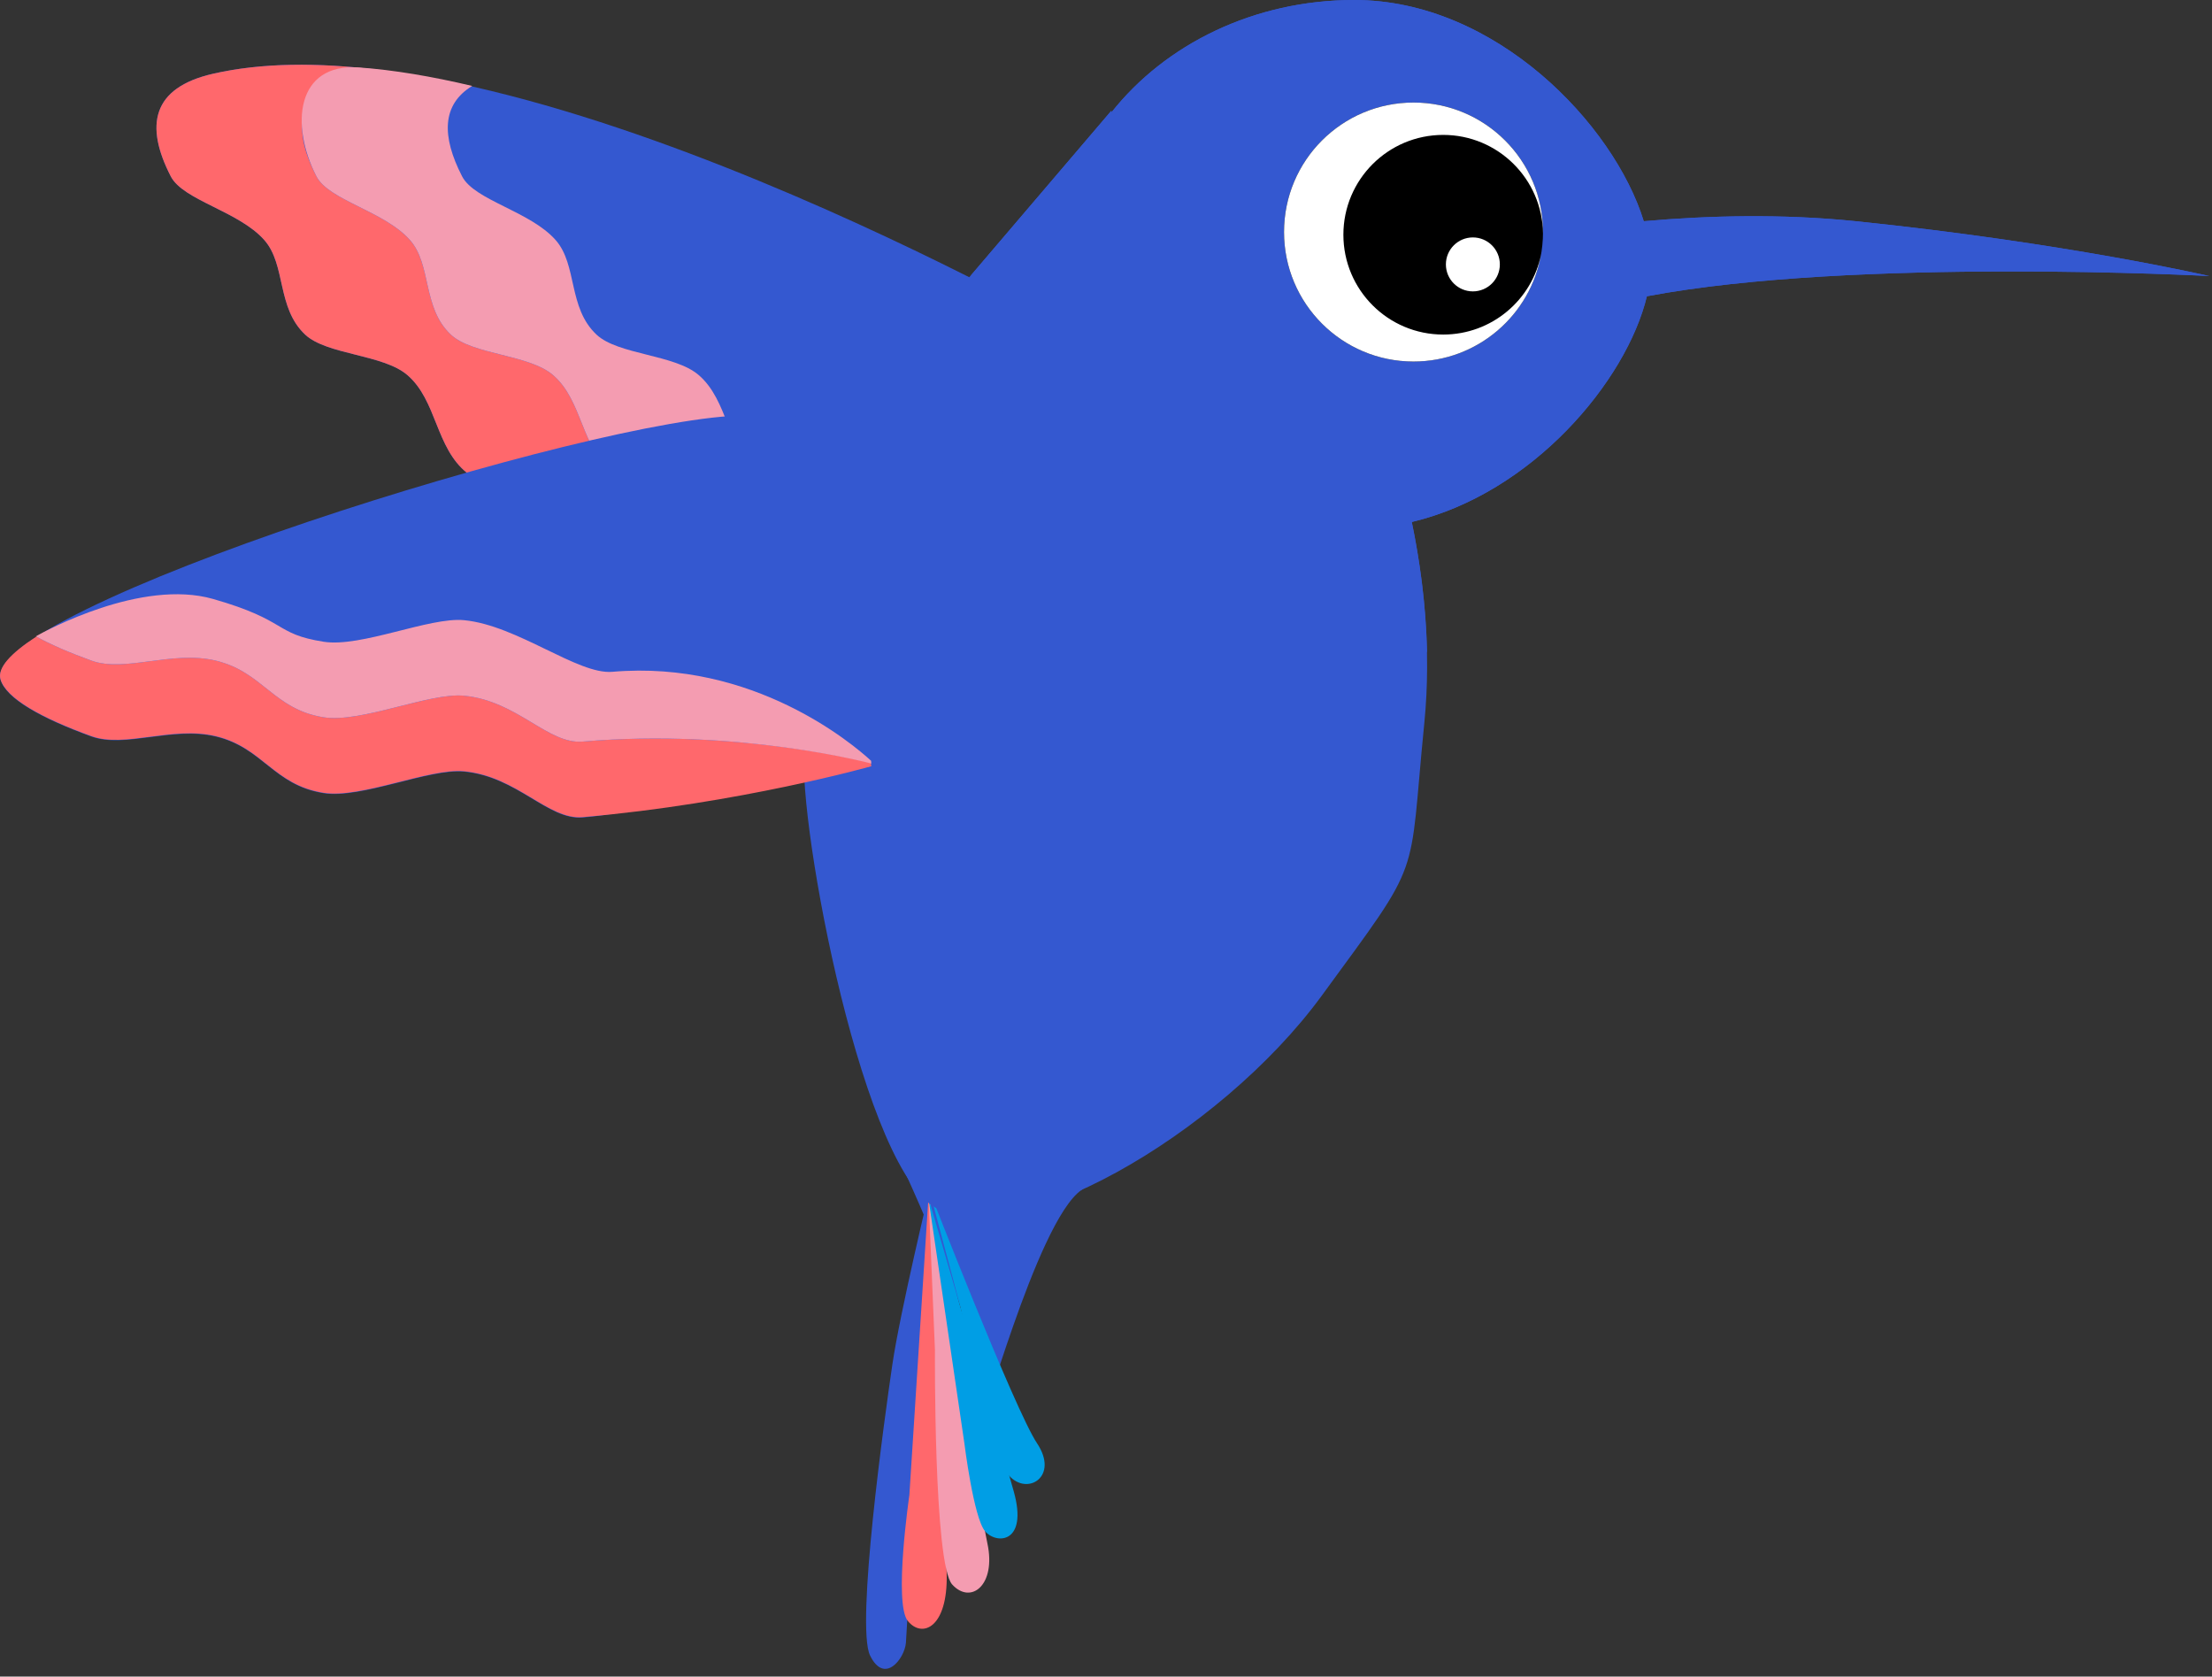 <svg xmlns="http://www.w3.org/2000/svg" xmlns:xlink="http://www.w3.org/1999/xlink" width="256" height="194" preserveAspectRatio="xMidYMid" version="1.1" viewBox="0 0 256 194"><rect x="0" y="0" width="256" height="194" fill="#333333" stroke="none"/><g><path fill="#3458D0" d="M103.961,133.932 C103.961,133.932 114.888,157.347 113.951,162.654 C113.015,167.961 119.878,141.283 125.19,137.678 C133.932,131.747 103.961,133.932 103.961,133.932"/><path fill="#3458D0" d="M103.275,157.888 C102.374,164.005 99.023,188.133 100.695,191.559 C102.366,194.986 104.686,191.908 104.844,190.1 C105.002,188.291 107.619,137.492 107.619,137.492 C107.619,137.492 104.176,151.771 103.275,157.888"/><path fill="#FF686C" d="M105.243,173.004 C105.243,173.004 103.406,185.529 105.066,187.568 C106.726,189.607 109.703,188.338 109.563,182.13 C109.424,175.921 107.535,137.257 107.535,137.257 L105.243,173.004 Z"/><path fill="#F49CB1" d="M108.203,156.199 C108.203,156.199 108.048,180.985 110.201,183.346 C112.353,185.707 115.312,183.426 114.275,178.597 C113.509,175.034 108.456,144.33 108.456,144.33 L108.292,143.331 C108.012,141.617 107.453,138.19 107.453,138.19 L108.203,156.199 Z"/><path fill="#009EE5" d="M111.61,167.001 C111.61,167.001 112.674,175.6 113.998,177.173 C115.322,178.746 119,178.579 117.332,172.602 C115.665,166.625 107.426,138.501 107.426,138.501 L111.61,167.001 Z"/><path fill="#009EE5" d="M111.166,151.29 C111.166,151.29 114.657,168.333 116.768,170.731 C118.879,173.129 122.605,170.875 120.02,167.005 C117.436,163.135 107.595,137.857 107.595,137.857 L111.166,151.29 Z"/><path fill="#3458D0" d="M118.308,40.363 L109.893,34.753 L128.624,12.8 L128.619,13.008 C134.833,5.141 145.104,-0 156.722,-0 C173.094,-0 186.79,14.423 190.231,25.598 C197.67,24.94 206.202,24.716 214.79,25.6 C239.055,28.098 255.688,31.943 255.688,31.943 C255.688,31.943 214.66,29.738 190.591,34.281 C188.235,44.087 177.32,57.094 163.381,60.401 C164.706,66.775 165.704,75.022 164.839,83.669 C162.966,102.4 164.839,98.966 152.976,115.2 C141.112,131.435 116.615,145.339 107.915,139.523 C99.215,133.707 91.854,92.349 93.192,86.21 C94.37,80.807 113.693,48.12 118.308,40.363"/><path fill="#3458D0" d="M125.469,39.135 C125.469,39.135 58.659,0.735 24.63,8.54 C17.602,10.152 16.726,14.507 19.761,20.404 C21.198,23.194 27.645,24.432 30.595,27.786 C33.128,30.664 31.995,35.6 35.318,38.719 C37.823,41.071 44.337,40.987 47.142,43.396 C50.588,46.354 50.385,51.809 54.067,54.737 C76.372,72.473 100.806,88.462 100.806,88.462 L125.469,39.135 Z"/><path fill="#FF686C" d="M43.82,8.084 C36.824,7.221 30.275,7.244 24.629,8.539 C17.601,10.151 16.725,14.507 19.761,20.403 C21.197,23.194 27.644,24.432 30.595,27.785 C33.127,30.664 31.994,35.6 35.317,38.719 C37.823,41.07 44.336,40.987 47.141,43.395 C50.587,46.353 50.385,51.809 54.066,54.736 C71.38,68.504 88.492,76.637 95.284,79.588 C90.689,73.304 82.939,64.289 70.924,54.736 C67.243,51.809 67.446,46.353 64,43.395 C61.194,40.987 54.681,41.07 52.175,38.719 C48.853,35.6 49.986,30.664 47.453,27.785 C44.503,24.432 38.055,23.194 36.619,20.403 C33.584,14.507 34.46,10.151 41.488,8.539 C42.249,8.365 43.027,8.213 43.82,8.084"/><path fill="#F49CB1" d="M54.65,9.944 C50.013,8.85 45.565,8.087 41.522,7.805 C34.25,7.297 33.584,14.506 36.619,20.403 C38.056,23.194 44.503,24.432 47.454,27.785 C49.986,30.663 48.853,35.6 52.176,38.718 C54.681,41.07 61.195,40.987 64,43.395 C67.446,46.353 67.243,51.809 70.925,54.736 C93.23,72.472 101.776,71.18 101.776,71.18 L102.629,68.265 C98.636,64.065 93.732,59.466 87.783,54.736 C84.102,51.809 84.304,46.353 80.858,43.395 C78.053,40.987 71.54,41.07 69.034,38.718 C65.712,35.6 66.844,30.663 64.312,27.785 C61.362,24.432 54.914,23.194 53.478,20.403 C51.094,15.772 51.123,12.091 54.65,9.944"/><path fill="#3458D0" d="M109.02,78.985 C109.02,78.985 85.542,93.034 67.434,94.595 C63.427,94.94 59.893,89.88 53.698,89.287 C49.703,88.905 41.794,92.467 37.463,91.785 C31.658,90.871 30.439,86.532 24.976,85.227 C19.921,84.02 14.455,86.628 10.587,85.227 C4.736,83.109 0.733,80.846 0.064,78.673 C-2.434,70.556 69.059,48.078 86.23,48.078 C103.4,48.078 116.825,51.824 116.825,51.824 L109.02,78.985 Z"/><path fill="#FF686C" d="M4.206,73.661 C1.223,75.593 -0.344,77.303 0.064,78.629 C0.733,80.802 4.736,83.065 10.587,85.184 C14.456,86.584 19.921,83.977 24.976,85.184 C30.439,86.488 31.658,90.827 37.464,91.741 C41.795,92.424 49.703,88.862 53.698,89.244 C59.893,89.837 63.427,94.897 67.434,94.551 C85.542,92.99 100.839,88.663 100.839,88.663 L100.781,88.258 C98.32,87.658 83.911,84.389 67.434,85.81 C63.427,86.155 59.893,81.095 53.698,80.502 C49.703,80.12 41.795,83.682 37.464,83 C31.658,82.086 30.439,77.747 24.976,76.442 C19.921,75.235 14.456,77.843 10.587,76.442 C8.083,75.536 5.917,74.602 4.206,73.661 L4.206,73.661 Z"/><path fill="#F49CB1" d="M4.146,73.628 C5.866,74.58 8.053,75.525 10.587,76.442 C14.455,77.843 19.921,75.235 24.975,76.442 C30.438,77.747 31.658,82.085 37.463,83 C41.794,83.682 49.702,80.12 53.697,80.502 C59.892,81.095 63.427,86.155 67.434,85.81 C85.541,84.249 100.839,88.351 100.839,88.351 L100.813,88.031 C98.733,86.118 87.219,76.327 70.868,77.736 C66.861,78.082 59.892,72.354 53.697,71.761 C49.702,71.379 41.794,74.941 37.463,74.258 C31.658,73.344 33.405,71.805 24.663,69.307 C16.36,66.935 5.241,73.012 4.146,73.628"/><path fill="#3458D0" d="M117.983,40.137 L118.321,40.363 C118.304,40.391 118.287,40.42 118.27,40.449 C121.408,43.811 125.86,47.155 131.76,48.39 C145.182,51.2 155.796,56.506 165.161,75.543 C165.045,69.938 164.295,64.736 163.394,60.4 C177.334,57.094 188.249,44.086 190.604,34.28 C214.673,29.738 255.701,31.942 255.701,31.942 C255.701,31.942 239.068,28.098 214.804,25.6 C206.215,24.716 197.683,24.94 190.244,25.597 C186.803,14.423 173.107,0 156.735,0 C145.117,0 134.846,5.14 128.632,13.007 L128.638,12.8 L112.39,31.841 L112.404,31.844 C112.404,31.844 114.178,35.954 117.983,40.137"/><path fill="#000" d="M163.59,11.863 C171.866,11.863 178.575,18.572 178.575,26.848 C178.575,35.125 171.866,41.834 163.59,41.834 C155.314,41.834 148.605,35.125 148.605,26.848 C148.605,18.572 155.314,11.863 163.59,11.863"/><path fill="#FFF" d="M178.363,29.378 C177.161,36.45 171.004,41.834 163.59,41.834 C155.314,41.834 148.605,35.125 148.605,26.849 C148.605,18.573 155.314,11.864 163.59,11.864 C171.866,11.864 178.576,18.573 178.576,26.849 C178.576,26.904 178.575,26.96 178.575,27.015 C178.496,20.703 173.355,15.61 167.024,15.61 C160.645,15.61 155.473,20.782 155.473,27.161 C155.473,33.541 160.645,38.712 167.024,38.712 C172.646,38.712 177.329,34.697 178.363,29.378"/><path fill="#FFF" d="M170.458,27.473 C172.183,27.473 173.581,28.871 173.581,30.595 C173.581,32.319 172.183,33.717 170.458,33.717 C168.734,33.717 167.337,32.319 167.337,30.595 C167.337,28.871 168.734,27.473 170.458,27.473"/></g></svg>
